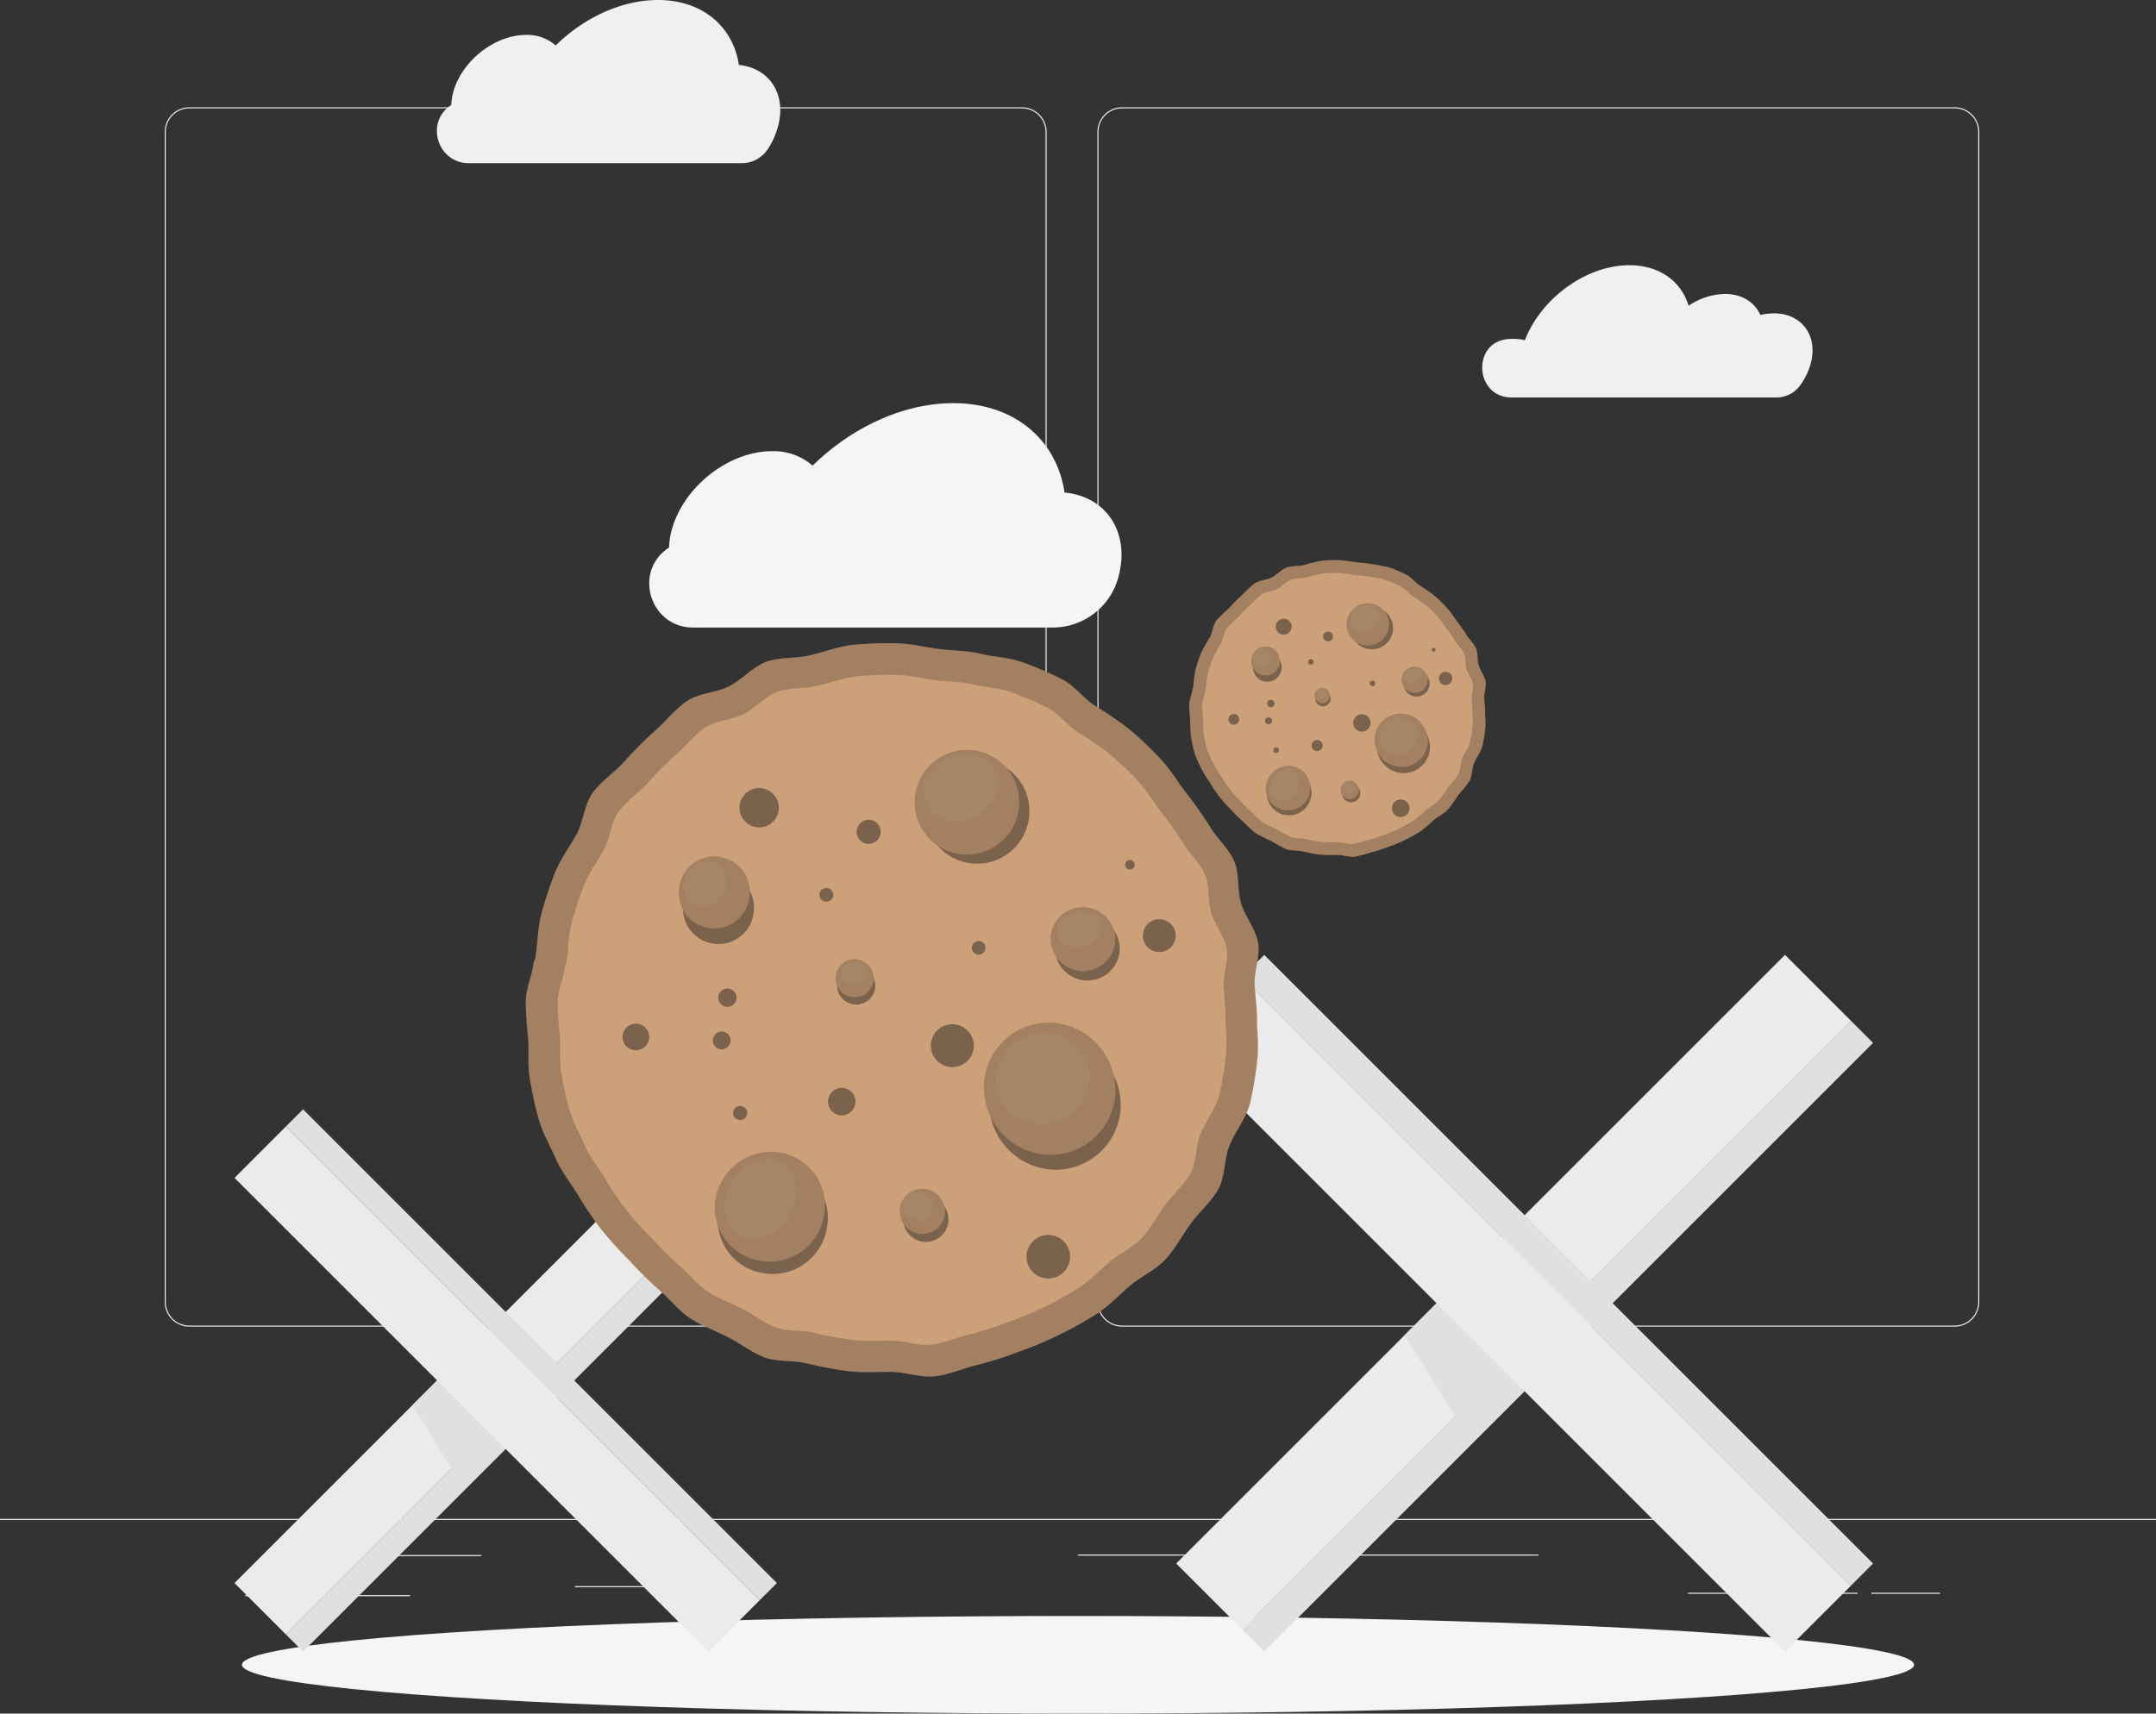 <svg xmlns="http://www.w3.org/2000/svg" width="584.792" height="464.91" viewBox="0 0 584.792 464.91">
  <rect x="0" y="0" width="584.792" height="464.91" fill="#333333" stroke="none"/>
  <g id="Cookies" transform="translate(-668 -234)">
    <g id="Asset_10" data-name="Asset 10" transform="translate(668 234)">
      <g id="Shadow" transform="translate(65.625 438.431)">
        <ellipse id="_Path_" cx="226.771" cy="13.24" rx="226.771" ry="13.24" fill="#f5f5f5"/>
      </g>
      <g id="Background_Complete">
        <g id="Group_26531" data-name="Group 26531" transform="translate(0 29.111)">
          <rect id="Rectangle_16448" data-name="Rectangle 16448" width="584.792" height="0.292" transform="translate(0 382.981)" fill="#ebebeb"/>
          <rect id="Rectangle_16449" data-name="Rectangle 16449" width="38.737" height="0.292" transform="translate(91.859 392.793)" fill="#ebebeb"/>
          <rect id="Rectangle_16450" data-name="Rectangle 16450" width="35.286" height="0.292" transform="translate(155.941 401.226)" fill="#ebebeb"/>
          <rect id="Rectangle_16451" data-name="Rectangle 16451" width="44.737" height="0.292" transform="translate(66.491 403.659)" fill="#ebebeb"/>
          <rect id="Rectangle_16452" data-name="Rectangle 16452" width="18.596" height="0.292" transform="translate(507.6 403.016)" fill="#ebebeb"/>
          <rect id="Rectangle_16453" data-name="Rectangle 16453" width="45.988" height="0.292" transform="translate(457.857 403.016)" fill="#ebebeb"/>
          <rect id="Rectangle_16454" data-name="Rectangle 16454" width="35.474" height="0.292" transform="translate(292.396 392.641)" fill="#ebebeb"/>
          <rect id="Rectangle_16455" data-name="Rectangle 16455" width="84.327" height="0.292" transform="translate(332.946 392.641)" fill="#ebebeb"/>
          <path id="Path_60209" data-name="Path 60209" d="M270.725,355.707H44.878a6.684,6.684,0,0,1-6.678-6.678V31.568a6.684,6.684,0,0,1,6.678-6.678H270.725a6.684,6.684,0,0,1,6.678,6.678v317.46A6.684,6.684,0,0,1,270.725,355.707ZM44.878,25.182a6.394,6.394,0,0,0-6.386,6.386v317.46a6.394,6.394,0,0,0,6.386,6.386H270.725a6.394,6.394,0,0,0,6.386-6.386V31.568a6.394,6.394,0,0,0-6.386-6.386Z" transform="translate(6.478 -24.89)" fill="#ebebeb"/>
          <path id="Path_60210" data-name="Path 60210" d="M487.025,355.707H261.178a6.684,6.684,0,0,1-6.678-6.678V31.568a6.684,6.684,0,0,1,6.678-6.678H487.025a6.684,6.684,0,0,1,6.678,6.678v317.46A6.684,6.684,0,0,1,487.025,355.707ZM261.178,25.182a6.394,6.394,0,0,0-6.386,6.386v317.46a6.394,6.394,0,0,0,6.386,6.386H487.025a6.394,6.394,0,0,0,6.386-6.386V31.568a6.394,6.394,0,0,0-6.386-6.386Z" transform="translate(43.159 -24.89)" fill="#ebebeb"/>
        </g>
        <g id="Group_26539" data-name="Group 26539" transform="translate(63.606)">
          <g id="Group_26532" data-name="Group 26532" transform="translate(255.424 259.066)">
            <rect id="Rectangle_16456" data-name="Rectangle 16456" width="25.345" height="233.531" transform="translate(165.132 0) rotate(45)" fill="#ebebeb"/>
            <path id="Path_60211" data-name="Path 60211" d="M368.071,275.988,350.153,258.07,325.72,282.491l16.433,26.21Z" transform="translate(-263.793 -179.301)" fill="#e0e0e0"/>
            <rect id="Rectangle_16457" data-name="Rectangle 16457" width="8.444" height="233.531" transform="translate(23.884 189.013) rotate(-135)" fill="#e0e0e0"/>
            <rect id="Rectangle_16458" data-name="Rectangle 16458" width="25.345" height="233.531" transform="translate(0.004 23.894) rotate(-45)" fill="#ebebeb"/>
            <rect id="Rectangle_16459" data-name="Rectangle 16459" width="8.444" height="233.531" transform="translate(189.012 165.139) rotate(135)" fill="#e0e0e0"/>
          </g>
          <g id="Group_26533" data-name="Group 26533" transform="translate(0 300.975)">
            <rect id="Rectangle_16460" data-name="Rectangle 16460" width="19.731" height="181.753" transform="translate(128.52) rotate(45)" fill="#ebebeb"/>
            <path id="Path_60212" data-name="Path 60212" d="M128.559,292.923,114.606,278.97,95.6,297.987l12.784,20.386Z" transform="translate(-47.394 -217.666)" fill="#e0e0e0"/>
            <rect id="Rectangle_16461" data-name="Rectangle 16461" width="6.573" height="181.753" transform="translate(18.601 147.114) rotate(-135)" fill="#e0e0e0"/>
            <rect id="Rectangle_16462" data-name="Rectangle 16462" width="19.731" height="181.753" transform="translate(0.007 18.597) rotate(-45)" fill="#ebebeb"/>
            <rect id="Rectangle_16463" data-name="Rectangle 16463" width="6.573" height="181.753" transform="translate(147.114 128.521) rotate(135)" fill="#e0e0e0"/>
          </g>
          <path id="Path_60221" data-name="Path 60221" d="M422.815,74.583a16,16,0,0,0-3.626.433h-.012c-1.544-3.45-4.971-5.7-9.591-5.7a18.166,18.166,0,0,0-9.871,3.2h0c-1.965-6.585-7.848-10.994-16.058-10.994-11.684,0-23.918,8.924-28.339,20.339a14.737,14.737,0,0,0-3.286-.363c-.363,0-.737.012-1.1.035-10.082.667-9.322,15.871.784,15.871h71.813a7.922,7.922,0,0,0,6.4-3.216,18.455,18.455,0,0,0,2.8-5.567c2.292-7.754-2.14-14.047-9.895-14.047Z" transform="translate(-5.312 10.435)" fill="#f0f0f0"/>
          <path id="Path_60222" data-name="Path 60222" d="M183.237,17.626C181.67,7.24,173.39,0,161.284,0c-9.918,0-20.14,4.854-27.743,12.327h0a11.646,11.646,0,0,0-8.012-2.854c-8.4,0-17.2,6.807-19.684,15.2a15.146,15.146,0,0,0-.62,3.813H105.2s-.117.094-.175.129c-6.947,4.725-3.462,15.661,4.947,15.661h73.953a8.475,8.475,0,0,0,7.134-3.789,21.721,21.721,0,0,0,2.655-5.719c2.643-8.947-2.012-16.3-10.491-17.146Z" transform="translate(-46.424)" fill="#f0f0f0"/>
          <path id="Path_60223" data-name="Path 60223" d="M263.214,117.754c-2.152-14.281-13.544-24.234-30.187-24.234-13.637,0-27.684,6.678-38.152,16.959h0a16.044,16.044,0,0,0-11.017-3.93c-11.544,0-23.661,9.357-27.064,20.9a20.912,20.912,0,0,0-.854,5.251h-.023c-.082.07-.152.117-.234.175-9.567,6.5-4.819,21.52,6.749,21.52h97.45A18.44,18.44,0,0,0,277.6,141.473l.047-.14c3.626-12.3-2.76-22.421-14.421-23.567Z" transform="translate(-38.073 15.86)" fill="#f5f5f5"/>
        </g>
      </g>
    </g>
    <g id="Layer_1-2" transform="translate(810.623 408.532)">
      <g id="Group_26542" data-name="Group 26542" transform="translate(-0.018 -0.002)">
        <g id="Group_26541" data-name="Group 26541">
          <path id="Path_60228" data-name="Path 60228" d="M198.51,111.853a101.746,101.746,0,0,1-2.035,12.809c-1.1,4.216-4.043,7.751-5.643,11.7-1.5,3.684-1.088,8.271-2.991,11.7-1.923,3.47-5.171,6.175-7.477,9.363-2.322,3.212-4.212,6.828-6.88,9.726s-6.578,4.567-9.576,7.13-5.727,5.437-9.012,7.634a104.984,104.984,0,0,1-21.2,10.3,97.644,97.644,0,0,1-11.237,3.571c-3.817.9-7.557,2.632-11.511,3.075-3.889.435-7.912-1.153-11.9-1.185-3.906-.032-7.795.282-11.761-.222a99.251,99.251,0,0,1-11.072-2.092c-3.7-.9-7.884-.3-11.4-1.6-3.571-1.318-6.678-3.849-10.028-5.542-3.39-1.713-7.069-3.027-10.209-5.095-3.164-2.084-5.55-5.276-8.44-7.69a99.348,99.348,0,0,1-8.009-7.948,99.8,99.8,0,0,1-7.581-8.363,99.364,99.364,0,0,1-6.352-9.355c-1.919-3.245-4.413-6.251-5.957-9.709-1.536-3.438-3.474-6.868-4.615-10.483a100.324,100.324,0,0,1-2.5-11.185C.417,114.714.9,110.78.618,106.984A98.761,98.761,0,0,1-.007,96.875c.085-3.333,1.657-6.562,2.088-9.943.081-.649.464-1.229.568-1.874.58-3.962.568-7.9,1.592-11.676a98.1,98.1,0,0,1,3.7-11.209c1.491-3.692,3.885-6.828,5.784-10.27,1.919-3.478,2.064-8.065,4.365-11.261,2.318-3.22,5.856-5.518,8.524-8.42a100.3,100.3,0,0,1,8.343-8.42c3-2.575,5.51-5.953,8.794-8.154s7.888-2.193,11.414-3.994S61.486,6.4,65.211,5.033c3.7-1.358,8-.854,11.862-1.765C80.9,2.365,84.617.894,88.575.45A98.888,98.888,0,0,1,100.429.007c3.91.032,7.747,1.052,11.721,1.556,3.825.484,7.658.4,11.314,1.3,3.736.915,7.755.979,11.293,2.293a101.607,101.607,0,0,1,10.6,4.55c3.41,1.737,5.86,5.155,9.02,7.255a99.874,99.874,0,0,1,9.4,6.429,99.542,99.542,0,0,1,8.271,7.851c2.612,2.777,4.579,6.042,6.852,9.093a99.579,99.579,0,0,1,6.57,9.27c1.91,3.285,5.123,5.993,6.65,9.492,1.519,3.478.778,7.843,1.894,11.5,1.1,3.623,3.914,6.872,4.6,10.64.681,3.72-1.173,7.775-.927,11.6.246,3.764.818,7.452.625,11.3a48.153,48.153,0,0,1,.185,7.714Z" transform="translate(0.018 0.002)" fill="#cca079"/>
          <path id="Path_60262" data-name="Path 60262" d="M198.51,111.853a101.746,101.746,0,0,1-2.035,12.809c-1.1,4.216-4.043,7.751-5.643,11.7-1.5,3.684-1.088,8.271-2.991,11.7-1.923,3.47-5.171,6.175-7.477,9.363-2.322,3.212-4.212,6.828-6.88,9.726s-6.578,4.567-9.576,7.13-5.727,5.437-9.012,7.634a104.984,104.984,0,0,1-21.2,10.3,97.644,97.644,0,0,1-11.237,3.571c-3.817.9-7.557,2.632-11.511,3.075-3.889.435-7.912-1.153-11.9-1.185-3.906-.032-7.795.282-11.761-.222a99.251,99.251,0,0,1-11.072-2.092c-3.7-.9-7.884-.3-11.4-1.6-3.571-1.318-6.678-3.849-10.028-5.542-3.39-1.713-7.069-3.027-10.209-5.095-3.164-2.084-5.55-5.276-8.44-7.69a99.348,99.348,0,0,1-8.009-7.948,99.8,99.8,0,0,1-7.581-8.363,99.364,99.364,0,0,1-6.352-9.355c-1.919-3.245-4.413-6.251-5.957-9.709-1.536-3.438-3.474-6.868-4.615-10.483a100.324,100.324,0,0,1-2.5-11.185C.417,114.714.9,110.78.618,106.984A98.761,98.761,0,0,1-.007,96.875c.085-3.333,1.657-6.562,2.088-9.943.081-.649.464-1.229.568-1.874.58-3.962.568-7.9,1.592-11.676a98.1,98.1,0,0,1,3.7-11.209c1.491-3.692,3.885-6.828,5.784-10.27,1.919-3.478,2.064-8.065,4.365-11.261,2.318-3.22,5.856-5.518,8.524-8.42a100.3,100.3,0,0,1,8.343-8.42c3-2.575,5.51-5.953,8.794-8.154s7.888-2.193,11.414-3.994S61.486,6.4,65.211,5.033c3.7-1.358,8-.854,11.862-1.765C80.9,2.365,84.617.894,88.575.45A98.888,98.888,0,0,1,100.429.007c3.91.032,7.747,1.052,11.721,1.556,3.825.484,7.658.4,11.314,1.3,3.736.915,7.755.979,11.293,2.293a101.607,101.607,0,0,1,10.6,4.55c3.41,1.737,5.86,5.155,9.02,7.255a99.874,99.874,0,0,1,9.4,6.429,99.542,99.542,0,0,1,8.271,7.851c2.612,2.777,4.579,6.042,6.852,9.093a99.579,99.579,0,0,1,6.57,9.27c1.91,3.285,5.123,5.993,6.65,9.492,1.519,3.478.778,7.843,1.894,11.5,1.1,3.623,3.914,6.872,4.6,10.64.681,3.72-1.173,7.775-.927,11.6.246,3.764.818,7.452.625,11.3a48.153,48.153,0,0,1,.185,7.714Z" transform="translate(0.018 0.002)" fill="rgba(0,0,0,0.2)"/>
          <path id="Path_60229" data-name="Path 60229" d="M202.778,123.485a93.592,93.592,0,0,1-1.858,11.7c-1,3.853-3.692,7.082-5.155,10.689-1.366,3.365-1,7.553-2.733,10.693-1.757,3.172-4.728,5.643-6.832,8.557-2.12,2.934-3.849,6.239-6.288,8.887s-6.009,4.172-8.75,6.513-5.232,4.97-8.234,6.973a91.135,91.135,0,0,1-9.431,5.256,90.007,90.007,0,0,1-9.939,4.151,89.924,89.924,0,0,1-10.266,3.265c-3.49.822-6.9,2.406-10.516,2.809-3.555.4-7.227-1.052-10.87-1.084-3.567-.028-7.122.258-10.745-.2a91.115,91.115,0,0,1-10.117-1.91c-3.386-.826-7.2-.274-10.411-1.459-3.261-1.2-6.1-3.519-9.161-5.062-3.1-1.564-6.457-2.765-9.327-4.655-2.89-1.906-5.07-4.82-7.71-7.029a90.8,90.8,0,0,1-7.315-7.263,91.242,91.242,0,0,1-6.924-7.642,91.024,91.024,0,0,1-5.8-8.549c-1.753-2.966-4.03-5.711-5.441-8.871-1.4-3.14-3.176-6.275-4.216-9.58a93.556,93.556,0,0,1-2.289-10.217c-.649-3.365-.2-6.961-.464-10.427a89.913,89.913,0,0,1-.568-9.234c.077-3.043,1.515-6,1.906-9.085.077-.592.423-1.124.52-1.713.532-3.619.52-7.219,1.455-10.669A89.349,89.349,0,0,1,28.682,78.09c1.362-3.374,3.551-6.239,5.284-9.383,1.753-3.18,1.886-7.368,3.986-10.29,2.116-2.942,5.348-5.038,7.787-7.694a91.553,91.553,0,0,1,7.626-7.69c2.745-2.35,5.034-5.441,8.037-7.452s7.206-2,10.431-3.648,5.772-4.8,9.173-6.05c3.378-1.241,7.3-.778,10.838-1.612,3.494-.826,6.892-2.168,10.507-2.575a90.1,90.1,0,0,1,10.822-.4c3.571.028,7.078.959,10.709,1.423,3.494.443,7,.367,10.338,1.185,3.414.834,7.086.895,10.318,2.1a91.972,91.972,0,0,1,9.689,4.159c3.116,1.588,5.356,4.712,8.238,6.626a90.431,90.431,0,0,1,8.589,5.876,90.817,90.817,0,0,1,7.557,7.174c2.386,2.535,4.184,5.522,6.259,8.307a90.431,90.431,0,0,1,6.005,8.472c1.745,3,4.683,5.477,6.078,8.674,1.386,3.176.709,7.166,1.729,10.5,1.012,3.309,3.575,6.279,4.2,9.721.621,3.4-1.072,7.106-.846,10.6a89.491,89.491,0,0,1,.572,10.322,44,44,0,0,1,.169,7.049Z" transform="translate(-12.77 -12.706)" fill="#cca079"/>
          <path id="Path_60230" data-name="Path 60230" d="M125.05,164.892a9.613,9.613,0,1,1-19.068-2.418A9.611,9.611,0,1,1,125.05,164.9Z" transform="translate(-63.211 -91.915)" fill="#7b624c"/>
          <path id="Path_60231" data-name="Path 60231" d="M122.19,154.412a9.613,9.613,0,1,1-19.068-2.418,9.611,9.611,0,1,1,19.068,2.422Z" transform="translate(-61.504 -85.659)" fill="#a38061"/>
          <path id="Path_60232" data-name="Path 60232" d="M116.207,156.786c-2.245,2.571-5.973,3.079-8.319,1.028s-2.342-5.808-.1-8.379,5.925-3.031,8.271-.983,2.386,5.76.141,8.331Z" transform="translate(-63.34 -87.852)" fill="#fff" opacity="0.05"/>
          <path id="Path_60233" data-name="Path 60233" d="M266.256,379.419a6.133,6.133,0,1,1-5.34-6.852,6.163,6.163,0,0,1,5.34,6.852Z" transform="translate(-151.642 -222.374)" fill="#7b624c"/>
          <path id="Path_60234" data-name="Path 60234" d="M263.916,374.089a6.133,6.133,0,1,1-5.34-6.852,6.163,6.163,0,0,1,5.34,6.852Z" transform="translate(-150.245 -219.193)" fill="#a38061"/>
          <path id="Path_60235" data-name="Path 60235" d="M262.1,373.1a3.977,3.977,0,1,1-3.478-4.288A3.912,3.912,0,0,1,262.1,373.1Z" transform="translate(-151.731 -220.143)" fill="#fff" opacity="0.05"/>
          <path id="Path_60236" data-name="Path 60236" d="M296.889,93.411A14.178,14.178,0,1,1,274.27,80.578a14.137,14.137,0,0,1,22.619,12.833Z" transform="translate(-160.366 -46.289)" fill="#7b624c"/>
          <path id="Path_60237" data-name="Path 60237" d="M290.019,87.261A14.178,14.178,0,1,1,267.4,74.428a14.137,14.137,0,0,1,22.619,12.833Z" transform="translate(-156.265 -42.618)" fill="#a38061"/>
          <path id="Path_60238" data-name="Path 60238" d="M287.372,79.347a8.522,8.522,0,0,1-.246,7.033,10.935,10.935,0,0,1-5.5,5.369,11.076,11.076,0,0,1-7.706.5,8.59,8.59,0,0,1-5.324-4.639A8.492,8.492,0,0,1,268.9,80.6a10.947,10.947,0,0,1,13.1-5.8,8.522,8.522,0,0,1,5.365,4.546Z" transform="translate(-159.962 -44.361)" fill="#fff" opacity="0.05"/>
          <path id="Path_60239" data-name="Path 60239" d="M373.7,193.658a8.788,8.788,0,0,1-17.436-2.213,8.79,8.79,0,0,1,17.436,2.213Z" transform="translate(-212.627 -109.815)" fill="#7b624c"/>
          <path id="Path_60240" data-name="Path 60240" d="M370.684,187.368a8.788,8.788,0,0,1-17.436-2.213,8.79,8.79,0,0,1,17.436,2.213Z" transform="translate(-210.824 -106.06)" fill="#a38061"/>
          <path id="Path_60241" data-name="Path 60241" d="M369.29,183.4c.774,2.475-1.229,5.34-4.405,6.332s-6.433-.218-7.211-2.7,1.237-5.248,4.409-6.239,6.429.125,7.2,2.6Z" transform="translate(-213.408 -107.711)" fill="#fff" opacity="0.05"/>
          <path id="Path_60242" data-name="Path 60242" d="M219.835,223.454a5.16,5.16,0,1,1-4.486-5.824,5.235,5.235,0,0,1,4.49,5.82Z" transform="translate(-125.088 -129.89)" fill="#7b624c"/>
          <path id="Path_60243" data-name="Path 60243" d="M218.765,218.524a5.16,5.16,0,1,1-4.486-5.824,5.235,5.235,0,0,1,4.49,5.82Z" transform="translate(-124.449 -126.947)" fill="#a38061"/>
          <path id="Path_60244" data-name="Path 60244" d="M219.325,216.983a3.4,3.4,0,0,1-3.293,3.462,3.363,3.363,0,0,1-3.893-2.721,3.4,3.4,0,0,1,3.253-3.507,3.442,3.442,0,0,1,3.934,2.769Z" transform="translate(-126.621 -127.865)" fill="#fff" opacity="0.05"/>
          <path id="Path_60245" data-name="Path 60245" d="M347.355,285.513a17.62,17.62,0,0,1-20.04,15.542,18.289,18.289,0,0,1-15.453-20.044,17.59,17.59,0,0,1,19.963-15.485,18.433,18.433,0,0,1,15.529,19.991Z" transform="translate(-186.076 -158.415)" fill="#7b624c"/>
          <path id="Path_60246" data-name="Path 60246" d="M343.855,275.509a17.619,17.619,0,0,1-20.039,15.546,18.289,18.289,0,0,1-15.453-20.044,17.59,17.59,0,0,1,19.963-15.485,18.433,18.433,0,0,1,15.529,19.991Z" transform="translate(-183.987 -152.445)" fill="#a38061"/>
          <path id="Path_60247" data-name="Path 60247" d="M339.93,267.876a11.962,11.962,0,0,1,1.685,9.318,13.341,13.341,0,0,1-5.747,7.988,13.065,13.065,0,0,1-9.564,1.87,11.725,11.725,0,0,1-7.888-5.062,11.866,11.866,0,0,1-1.665-9.282,13.231,13.231,0,0,1,5.715-7.96,12.965,12.965,0,0,1,9.532-1.87,11.736,11.736,0,0,1,7.936,5Z" transform="translate(-188.889 -156.791)" fill="#fff" opacity="0.05"/>
          <path id="Path_60248" data-name="Path 60248" d="M158.934,367.263a14.9,14.9,0,0,1-16.61,12.97,14.593,14.593,0,0,1-12.918-16.718,15.326,15.326,0,0,1,16.678-12.893,14.53,14.53,0,0,1,12.849,16.642Z" transform="translate(-77.165 -209.235)" fill="#7b624c"/>
          <path id="Path_60249" data-name="Path 60249" d="M156.974,358.963a14.9,14.9,0,0,1-16.61,12.97,14.593,14.593,0,0,1-12.918-16.718,15.326,15.326,0,0,1,16.678-12.893,14.53,14.53,0,0,1,12.849,16.642Z" transform="translate(-75.995 -204.281)" fill="#a38061"/>
          <path id="Path_60250" data-name="Path 60250" d="M151.432,362.779a12.865,12.865,0,0,1-6.227,5.683,7.864,7.864,0,0,1-11.2-6.251,13.17,13.17,0,0,1,1.777-8.331,12.677,12.677,0,0,1,6.284-5.55,7.75,7.75,0,0,1,11.136,6.163A13.03,13.03,0,0,1,151.432,362.779Z" transform="translate(-79.916 -207.488)" fill="#fff" opacity="0.05"/>
        </g>
        <path id="Path_60251" data-name="Path 60251" d="M134.453,235.327a2.486,2.486,0,1,1-2.132-2.914A2.558,2.558,0,0,1,134.453,235.327Z" transform="translate(-77.301 -138.728)" fill="#7b624c"/>
        <path id="Path_60252" data-name="Path 60252" d="M130.7,264.077a2.411,2.411,0,1,1-2.088-2.7A2.41,2.41,0,0,1,130.7,264.077Z" transform="translate(-75.15 -156.019)" fill="#7b624c"/>
        <path id="Path_60253" data-name="Path 60253" d="M72.323,260.126a3.612,3.612,0,1,1-3.128-4.039A3.612,3.612,0,0,1,72.323,260.126Z" transform="translate(-38.871 -152.854)" fill="#7b624c"/>
        <path id="Path_60254" data-name="Path 60254" d="M143.356,313.583a1.91,1.91,0,1,1-1.653-2.136A1.908,1.908,0,0,1,143.356,313.583Z" transform="translate(-83.298 -185.909)" fill="#7b624c"/>
        <path id="Path_60255" data-name="Path 60255" d="M210.811,303.471a3.717,3.717,0,1,1-3.22-4.155A3.716,3.716,0,0,1,210.811,303.471Z" transform="translate(-121.416 -178.659)" fill="#7b624c"/>
        <circle id="Ellipse_11768" data-name="Ellipse 11768" cx="5.832" cy="5.832" r="5.832" transform="matrix(0.673, -0.739, 0.739, 0.673, 107.46, 109.559)" fill="#7b624c"/>
        <path id="Path_60256" data-name="Path 60256" d="M303.875,202.513a1.838,1.838,0,1,1-1.592-2.056A1.838,1.838,0,0,1,303.875,202.513Z" transform="translate(-179.205 -119.654)" fill="#7b624c"/>
        <path id="Path_60257" data-name="Path 60257" d="M201.35,166.8a1.861,1.861,0,1,1-1.612-2.08A1.86,1.86,0,0,1,201.35,166.8Z" transform="translate(-117.976 -98.319)" fill="#7b624c"/>
        <path id="Path_60258" data-name="Path 60258" d="M229.162,122.5a3.266,3.266,0,1,1-2.829-3.652A3.267,3.267,0,0,1,229.162,122.5Z" transform="translate(-132.907 -70.932)" fill="#7b624c"/>
        <path id="Path_60259" data-name="Path 60259" d="M154.454,103.462a5.336,5.336,0,1,1-4.623-5.965A5.339,5.339,0,0,1,154.454,103.462Z" transform="translate(-85.849 -58.174)" fill="#7b624c"/>
        <circle id="Ellipse_11769" data-name="Ellipse 11769" cx="1.306" cy="1.306" r="1.306" transform="translate(162.371 59.022) rotate(-9.4)" fill="#7b624c"/>
        <path id="Path_60260" data-name="Path 60260" d="M424.141,190.764a4.453,4.453,0,1,1-3.857-4.978A4.454,4.454,0,0,1,424.141,190.764Z" transform="translate(-247.89 -110.883)" fill="#7b624c"/>
        <path id="Path_60261" data-name="Path 60261" d="M348.76,404.925a5.908,5.908,0,1,1-5.115-6.606A5.906,5.906,0,0,1,348.76,404.925Z" transform="translate(-201.161 -237.748)" fill="#7b624c"/>
      </g>
    </g>
    <g id="Layer_1-2-2" data-name="Layer_1-2" transform="translate(990.594 385.97)">
      <g id="Group_26542-2" data-name="Group 26542" transform="translate(-0.018 -0.002)">
        <g id="Group_26541-2" data-name="Group 26541">
          <path id="Path_60228-2" data-name="Path 60228" d="M80.3,45.252a41.164,41.164,0,0,1-.823,5.182c-.445,1.706-1.636,3.136-2.283,4.734-.6,1.49-.44,3.346-1.21,4.735a40.774,40.774,0,0,1-3.025,3.788,41.237,41.237,0,0,1-2.784,3.935C69.093,68.8,67.516,69.473,66.3,70.51A40.465,40.465,0,0,1,62.657,73.6a42.474,42.474,0,0,1-8.577,4.166,39.5,39.5,0,0,1-4.546,1.445,40.309,40.309,0,0,1-4.657,1.244c-1.574.176-3.2-.466-4.814-.479a39.709,39.709,0,0,1-4.758-.09,40.154,40.154,0,0,1-4.479-.846c-1.5-.365-3.19-.122-4.611-.646a40.7,40.7,0,0,1-4.057-2.242,40.958,40.958,0,0,1-4.13-2.061,41.027,41.027,0,0,1-3.415-3.111,40.2,40.2,0,0,1-3.24-3.216A40.375,40.375,0,0,1,8.3,64.379a40.2,40.2,0,0,1-2.57-3.785,40.615,40.615,0,0,1-2.41-3.928,40.9,40.9,0,0,1-1.867-4.241A40.589,40.589,0,0,1,.445,47.9a41.184,41.184,0,0,1-.205-4.618,39.956,39.956,0,0,1-.253-4.09c.034-1.349.67-2.655.845-4.023.033-.263.188-.5.23-.758a40.318,40.318,0,0,1,.644-4.724,39.688,39.688,0,0,1,1.5-4.535A39.284,39.284,0,0,1,5.544,21c.776-1.407.835-3.263,1.766-4.556a40.97,40.97,0,0,1,3.449-3.406,40.58,40.58,0,0,1,3.375-3.406,41.6,41.6,0,0,1,3.558-3.3c1.327-.889,3.191-.887,4.618-1.616s2.555-2.126,4.062-2.679,3.235-.346,4.8-.714A39.613,39.613,0,0,1,35.825.181,40.008,40.008,0,0,1,40.62,0a41.107,41.107,0,0,1,4.742.629,40.918,40.918,0,0,1,4.577.525,41.647,41.647,0,0,1,4.569.928A41.108,41.108,0,0,1,58.8,3.925c1.38.7,2.371,2.086,3.649,2.935a40.406,40.406,0,0,1,3.8,2.6A40.272,40.272,0,0,1,69.6,12.637a40.189,40.189,0,0,1,2.772,3.679,40.288,40.288,0,0,1,2.658,3.75c.773,1.329,2.073,2.425,2.691,3.84s.315,3.173.766,4.652,1.583,2.78,1.862,4.3c.276,1.505-.475,3.145-.375,4.695a39,39,0,0,1,.253,4.571A19.481,19.481,0,0,1,80.3,45.25Z" transform="translate(0.018 0.002)" fill="#cca079"/>
          <path id="Path_60262-2" data-name="Path 60262" d="M80.3,45.252a41.164,41.164,0,0,1-.823,5.182c-.445,1.706-1.636,3.136-2.283,4.734-.6,1.49-.44,3.346-1.21,4.735a40.774,40.774,0,0,1-3.025,3.788,41.237,41.237,0,0,1-2.784,3.935C69.093,68.8,67.516,69.473,66.3,70.51A40.465,40.465,0,0,1,62.657,73.6a42.474,42.474,0,0,1-8.577,4.166,39.5,39.5,0,0,1-4.546,1.445,40.309,40.309,0,0,1-4.657,1.244c-1.574.176-3.2-.466-4.814-.479a39.709,39.709,0,0,1-4.758-.09,40.154,40.154,0,0,1-4.479-.846c-1.5-.365-3.19-.122-4.611-.646a40.7,40.7,0,0,1-4.057-2.242,40.958,40.958,0,0,1-4.13-2.061,41.027,41.027,0,0,1-3.415-3.111,40.2,40.2,0,0,1-3.24-3.216A40.375,40.375,0,0,1,8.3,64.379a40.2,40.2,0,0,1-2.57-3.785,40.615,40.615,0,0,1-2.41-3.928,40.9,40.9,0,0,1-1.867-4.241A40.589,40.589,0,0,1,.445,47.9a41.184,41.184,0,0,1-.205-4.618,39.956,39.956,0,0,1-.253-4.09c.034-1.349.67-2.655.845-4.023.033-.263.188-.5.23-.758a40.318,40.318,0,0,1,.644-4.724,39.688,39.688,0,0,1,1.5-4.535A39.284,39.284,0,0,1,5.544,21c.776-1.407.835-3.263,1.766-4.556a40.97,40.97,0,0,1,3.449-3.406,40.58,40.58,0,0,1,3.375-3.406,41.6,41.6,0,0,1,3.558-3.3c1.327-.889,3.191-.887,4.618-1.616s2.555-2.126,4.062-2.679,3.235-.346,4.8-.714A39.613,39.613,0,0,1,35.825.181,40.008,40.008,0,0,1,40.62,0a41.107,41.107,0,0,1,4.742.629,40.918,40.918,0,0,1,4.577.525,41.647,41.647,0,0,1,4.569.928A41.108,41.108,0,0,1,58.8,3.925c1.38.7,2.371,2.086,3.649,2.935a40.406,40.406,0,0,1,3.8,2.6A40.272,40.272,0,0,1,69.6,12.637a40.189,40.189,0,0,1,2.772,3.679,40.288,40.288,0,0,1,2.658,3.75c.773,1.329,2.073,2.425,2.691,3.84s.315,3.173.766,4.652,1.583,2.78,1.862,4.3c.276,1.505-.475,3.145-.375,4.695a39,39,0,0,1,.253,4.571A19.481,19.481,0,0,1,80.3,45.25Z" transform="translate(0.018 0.002)" fill="rgba(0,0,0,0.2)"/>
          <path id="Path_60229-2" data-name="Path 60229" d="M94.784,62.634a37.866,37.866,0,0,1-.752,4.735c-.406,1.559-1.494,2.865-2.086,4.324-.553,1.362-.4,3.056-1.106,4.326a37.472,37.472,0,0,1-2.764,3.462,37.62,37.62,0,0,1-2.544,3.6c-.991,1.075-2.431,1.688-3.54,2.635a36.48,36.48,0,0,1-3.331,2.821,36.872,36.872,0,0,1-3.816,2.126,36.416,36.416,0,0,1-4.021,1.68,36.381,36.381,0,0,1-4.153,1.321A36.663,36.663,0,0,1,62.418,94.8c-1.438.161-2.924-.426-4.4-.439a36.245,36.245,0,0,1-4.347-.082A36.863,36.863,0,0,1,49.58,93.5c-1.37-.334-2.914-.111-4.212-.59a37.217,37.217,0,0,1-3.706-2.048,37.324,37.324,0,0,1-3.773-1.883,37.5,37.5,0,0,1-3.119-2.844,36.735,36.735,0,0,1-2.96-2.938,36.913,36.913,0,0,1-2.8-3.092,36.827,36.827,0,0,1-2.348-3.459,37.177,37.177,0,0,1-2.2-3.589,37.1,37.1,0,0,1-1.706-3.876,37.85,37.85,0,0,1-.926-4.134,37.6,37.6,0,0,1-.188-4.218,36.377,36.377,0,0,1-.23-3.736c.031-1.231.613-2.426.771-3.675.031-.24.171-.455.21-.693a37.06,37.06,0,0,1,.589-4.316,36.148,36.148,0,0,1,1.37-4.143,35.915,35.915,0,0,1,2.138-3.8c.709-1.287.763-2.981,1.613-4.163A37.6,37.6,0,0,1,31.25,33.2a37.041,37.041,0,0,1,3.085-3.111,38.272,38.272,0,0,1,3.251-3.015c1.213-.812,2.916-.81,4.22-1.476s2.335-1.942,3.711-2.448,2.955-.315,4.385-.652a36.242,36.242,0,0,1,4.251-1.042,36.452,36.452,0,0,1,4.378-.161,37.19,37.19,0,0,1,4.333.576,37.486,37.486,0,0,1,4.183.479,37.824,37.824,0,0,1,4.174.848,37.21,37.21,0,0,1,3.92,1.683c1.26.642,2.167,1.906,3.333,2.681a36.586,36.586,0,0,1,3.475,2.377,36.742,36.742,0,0,1,3.057,2.9A36.666,36.666,0,0,1,87.539,36.2a36.585,36.585,0,0,1,2.43,3.428c.706,1.215,1.895,2.216,2.459,3.509s.287,2.9.7,4.249,1.446,2.541,1.7,3.933c.251,1.375-.434,2.875-.342,4.29a36.207,36.207,0,0,1,.232,4.176,17.8,17.8,0,0,1,.068,2.852Z" transform="translate(-17.911 -17.815)" fill="#cca079"/>
          <path id="Path_60230-2" data-name="Path 60230" d="M113.649,158.392a3.889,3.889,0,1,1-7.715-.978,3.888,3.888,0,1,1,7.715.98Z" transform="translate(-88.63 -128.867)" fill="#7b624c"/>
          <path id="Path_60231-2" data-name="Path 60231" d="M110.789,147.912a3.889,3.889,0,1,1-7.715-.978,3.888,3.888,0,1,1,7.715.98Z" transform="translate(-86.237 -120.096)" fill="#a38061"/>
          <path id="Path_60232-2" data-name="Path 60232" d="M110.2,151.059a2.275,2.275,0,1,1-3.4-2.974,2.271,2.271,0,1,1,3.4,2.973Z" transform="translate(-88.811 -123.17)" fill="#fff" opacity="0.05"/>
          <path id="Path_60233-2" data-name="Path 60233" d="M258.981,375.31a2.481,2.481,0,1,1-2.161-2.772,2.493,2.493,0,0,1,2.161,2.772Z" transform="translate(-212.611 -311.773)" fill="#7b624c"/>
          <path id="Path_60234-2" data-name="Path 60234" d="M256.641,369.98a2.481,2.481,0,1,1-2.161-2.772,2.493,2.493,0,0,1,2.161,2.772Z" transform="translate(-210.653 -307.312)" fill="#a38061"/>
          <path id="Path_60235-2" data-name="Path 60235" d="M257.389,370.527a1.609,1.609,0,1,1-1.407-1.735,1.583,1.583,0,0,1,1.407,1.735Z" transform="translate(-212.736 -308.644)" fill="#fff" opacity="0.05"/>
          <path id="Path_60236-2" data-name="Path 60236" d="M280.077,83.963a5.736,5.736,0,1,1-9.151-5.192,5.72,5.72,0,0,1,9.151,5.192Z" transform="translate(-224.843 -64.899)" fill="#7b624c"/>
          <path id="Path_60237-2" data-name="Path 60237" d="M273.207,77.813a5.736,5.736,0,1,1-9.151-5.192,5.72,5.72,0,0,1,9.151,5.192Z" transform="translate(-219.093 -59.752)" fill="#a38061"/>
          <path id="Path_60238-2" data-name="Path 60238" d="M275.823,76.35a3.448,3.448,0,0,1-.1,2.845,4.424,4.424,0,0,1-2.224,2.172,4.481,4.481,0,0,1-3.118.2,3.475,3.475,0,0,1-2.154-1.877,3.436,3.436,0,0,1,.124-2.839,4.429,4.429,0,0,1,5.3-2.345,3.448,3.448,0,0,1,2.17,1.839Z" transform="translate(-224.276 -62.196)" fill="#fff" opacity="0.05"/>
          <path id="Path_60239-2" data-name="Path 60239" d="M363.281,187.884a3.555,3.555,0,0,1-7.054-.9,3.556,3.556,0,0,1,7.054.9Z" transform="translate(-298.113 -153.963)" fill="#7b624c"/>
          <path id="Path_60240-2" data-name="Path 60240" d="M360.261,181.594a3.555,3.555,0,0,1-7.054-.9,3.556,3.556,0,0,1,7.054.9Z" transform="translate(-295.586 -148.699)" fill="#a38061"/>
          <path id="Path_60241-2" data-name="Path 60241" d="M362.275,181.636a2.541,2.541,0,0,1-4.7,1.471,2.553,2.553,0,0,1,4.7-1.471Z" transform="translate(-299.209 -151.014)" fill="#fff" opacity="0.05"/>
          <path id="Path_60242-2" data-name="Path 60242" d="M213.715,219.962a2.088,2.088,0,1,1-1.815-2.356,2.118,2.118,0,0,1,1.817,2.355Z" transform="translate(-175.382 -182.108)" fill="#7b624c"/>
          <path id="Path_60243-2" data-name="Path 60243" d="M212.645,215.032a2.088,2.088,0,1,1-1.815-2.356,2.118,2.118,0,0,1,1.817,2.355Z" transform="translate(-174.487 -177.982)" fill="#a38061"/>
          <path id="Path_60244-2" data-name="Path 60244" d="M215.037,215.324a1.376,1.376,0,0,1-1.332,1.4,1.361,1.361,0,0,1-1.575-1.1,1.377,1.377,0,0,1,1.316-1.419,1.392,1.392,0,0,1,1.591,1.12Z" transform="translate(-177.531 -179.269)" fill="#fff" opacity="0.05"/>
          <path id="Path_60245-2" data-name="Path 60245" d="M326.138,273.522a7.129,7.129,0,0,1-8.107,6.288,7.4,7.4,0,0,1-6.252-8.109,7.116,7.116,0,0,1,8.077-6.265,7.458,7.458,0,0,1,6.283,8.088Z" transform="translate(-260.889 -222.101)" fill="#7b624c"/>
          <path id="Path_60246-2" data-name="Path 60246" d="M322.638,263.52a7.128,7.128,0,0,1-8.107,6.289,7.4,7.4,0,0,1-6.252-8.109,7.116,7.116,0,0,1,8.077-6.265,7.458,7.458,0,0,1,6.283,8.088Z" transform="translate(-257.959 -213.732)" fill="#a38061"/>
          <path id="Path_60247-2" data-name="Path 60247" d="M325.94,264.766a4.84,4.84,0,0,1,.682,3.77,5.4,5.4,0,0,1-2.325,3.232,5.286,5.286,0,0,1-3.869.757,4.743,4.743,0,0,1-3.191-2.048,4.8,4.8,0,0,1-.673-3.755,5.353,5.353,0,0,1,2.312-3.221,5.245,5.245,0,0,1,3.856-.757,4.748,4.748,0,0,1,3.211,2.022Z" transform="translate(-264.832 -219.824)" fill="#fff" opacity="0.05"/>
          <path id="Path_60248-2" data-name="Path 60248" d="M141.275,357.286a6.027,6.027,0,0,1-6.72,5.247,5.9,5.9,0,0,1-5.226-6.764,6.2,6.2,0,0,1,6.748-5.216,5.879,5.879,0,0,1,5.2,6.733Z" transform="translate(-108.194 -293.352)" fill="#7b624c"/>
          <path id="Path_60249-2" data-name="Path 60249" d="M139.315,348.986a6.027,6.027,0,0,1-6.72,5.247,5.9,5.9,0,0,1-5.226-6.764,6.2,6.2,0,0,1,6.748-5.216,5.879,5.879,0,0,1,5.2,6.733Z" transform="translate(-106.553 -286.406)" fill="#a38061"/>
          <path id="Path_60250-2" data-name="Path 60250" d="M140.984,353.73a5.2,5.2,0,0,1-2.519,2.3,3.182,3.182,0,0,1-4.532-2.529,5.328,5.328,0,0,1,.719-3.371,5.128,5.128,0,0,1,2.542-2.245,3.135,3.135,0,0,1,4.505,2.493A5.271,5.271,0,0,1,140.984,353.73Z" transform="translate(-112.05 -290.903)" fill="#fff" opacity="0.05"/>
        </g>
        <path id="Path_60251-2" data-name="Path 60251" d="M131.507,233.581a1.006,1.006,0,1,1-.863-1.179A1.035,1.035,0,0,1,131.507,233.581Z" transform="translate(-108.385 -194.499)" fill="#7b624c"/>
        <path id="Path_60252-2" data-name="Path 60252" d="M127.844,262.46a.976.976,0,1,1-.845-1.091A.975.975,0,0,1,127.844,262.46Z" transform="translate(-105.368 -218.742)" fill="#7b624c"/>
        <path id="Path_60253-2" data-name="Path 60253" d="M68.039,257.7a1.461,1.461,0,1,1-1.265-1.634A1.461,1.461,0,0,1,68.039,257.7Z" transform="translate(-54.505 -214.304)" fill="#7b624c"/>
        <path id="Path_60254-2" data-name="Path 60254" d="M141.091,312.3a.773.773,0,1,1-.669-.864A.772.772,0,0,1,141.091,312.3Z" transform="translate(-116.793 -260.648)" fill="#7b624c"/>
        <path id="Path_60255-2" data-name="Path 60255" d="M206.4,300.979a1.5,1.5,0,1,1-1.3-1.681A1.5,1.5,0,0,1,206.4,300.979Z" transform="translate(-170.235 -250.483)" fill="#7b624c"/>
        <circle id="Ellipse_11768-2" data-name="Ellipse 11768" cx="2.36" cy="2.36" r="2.36" transform="matrix(0.673, -0.739, 0.739, 0.673, 43.476, 44.325)" fill="#7b624c"/>
        <path id="Path_60256-2" data-name="Path 60256" d="M301.694,201.28a.744.744,0,1,1-.644-.832A.744.744,0,0,1,301.694,201.28Z" transform="translate(-251.256 -167.757)" fill="#7b624c"/>
        <path id="Path_60257-2" data-name="Path 60257" d="M199.143,165.55a.753.753,0,1,1-.652-.841A.753.753,0,0,1,199.143,165.55Z" transform="translate(-165.412 -137.846)" fill="#7b624c"/>
        <path id="Path_60258-2" data-name="Path 60258" d="M225.288,120.313a1.322,1.322,0,1,1-1.145-1.477A1.322,1.322,0,0,1,225.288,120.313Z" transform="translate(-186.346 -99.449)" fill="#7b624c"/>
        <path id="Path_60259-2" data-name="Path 60259" d="M148.124,99.884a2.159,2.159,0,1,1-1.87-2.413A2.16,2.16,0,0,1,148.124,99.884Z" transform="translate(-120.368 -81.562)" fill="#7b624c"/>
        <circle id="Ellipse_11769-2" data-name="Ellipse 11769" cx="0.528" cy="0.528" r="0.528" transform="translate(65.691 23.879) rotate(-9.4)" fill="#7b624c"/>
        <path id="Path_60260-2" data-name="Path 60260" d="M418.859,187.779a1.8,1.8,0,1,1-1.561-2.014A1.8,1.8,0,0,1,418.859,187.779Z" transform="translate(-347.552 -155.461)" fill="#7b624c"/>
        <path id="Path_60261-2" data-name="Path 60261" d="M341.753,400.964a2.39,2.39,0,1,1-2.069-2.673A2.389,2.389,0,0,1,341.753,400.964Z" transform="translate(-282.038 -333.328)" fill="#7b624c"/>
      </g>
    </g>
  </g>
</svg>
